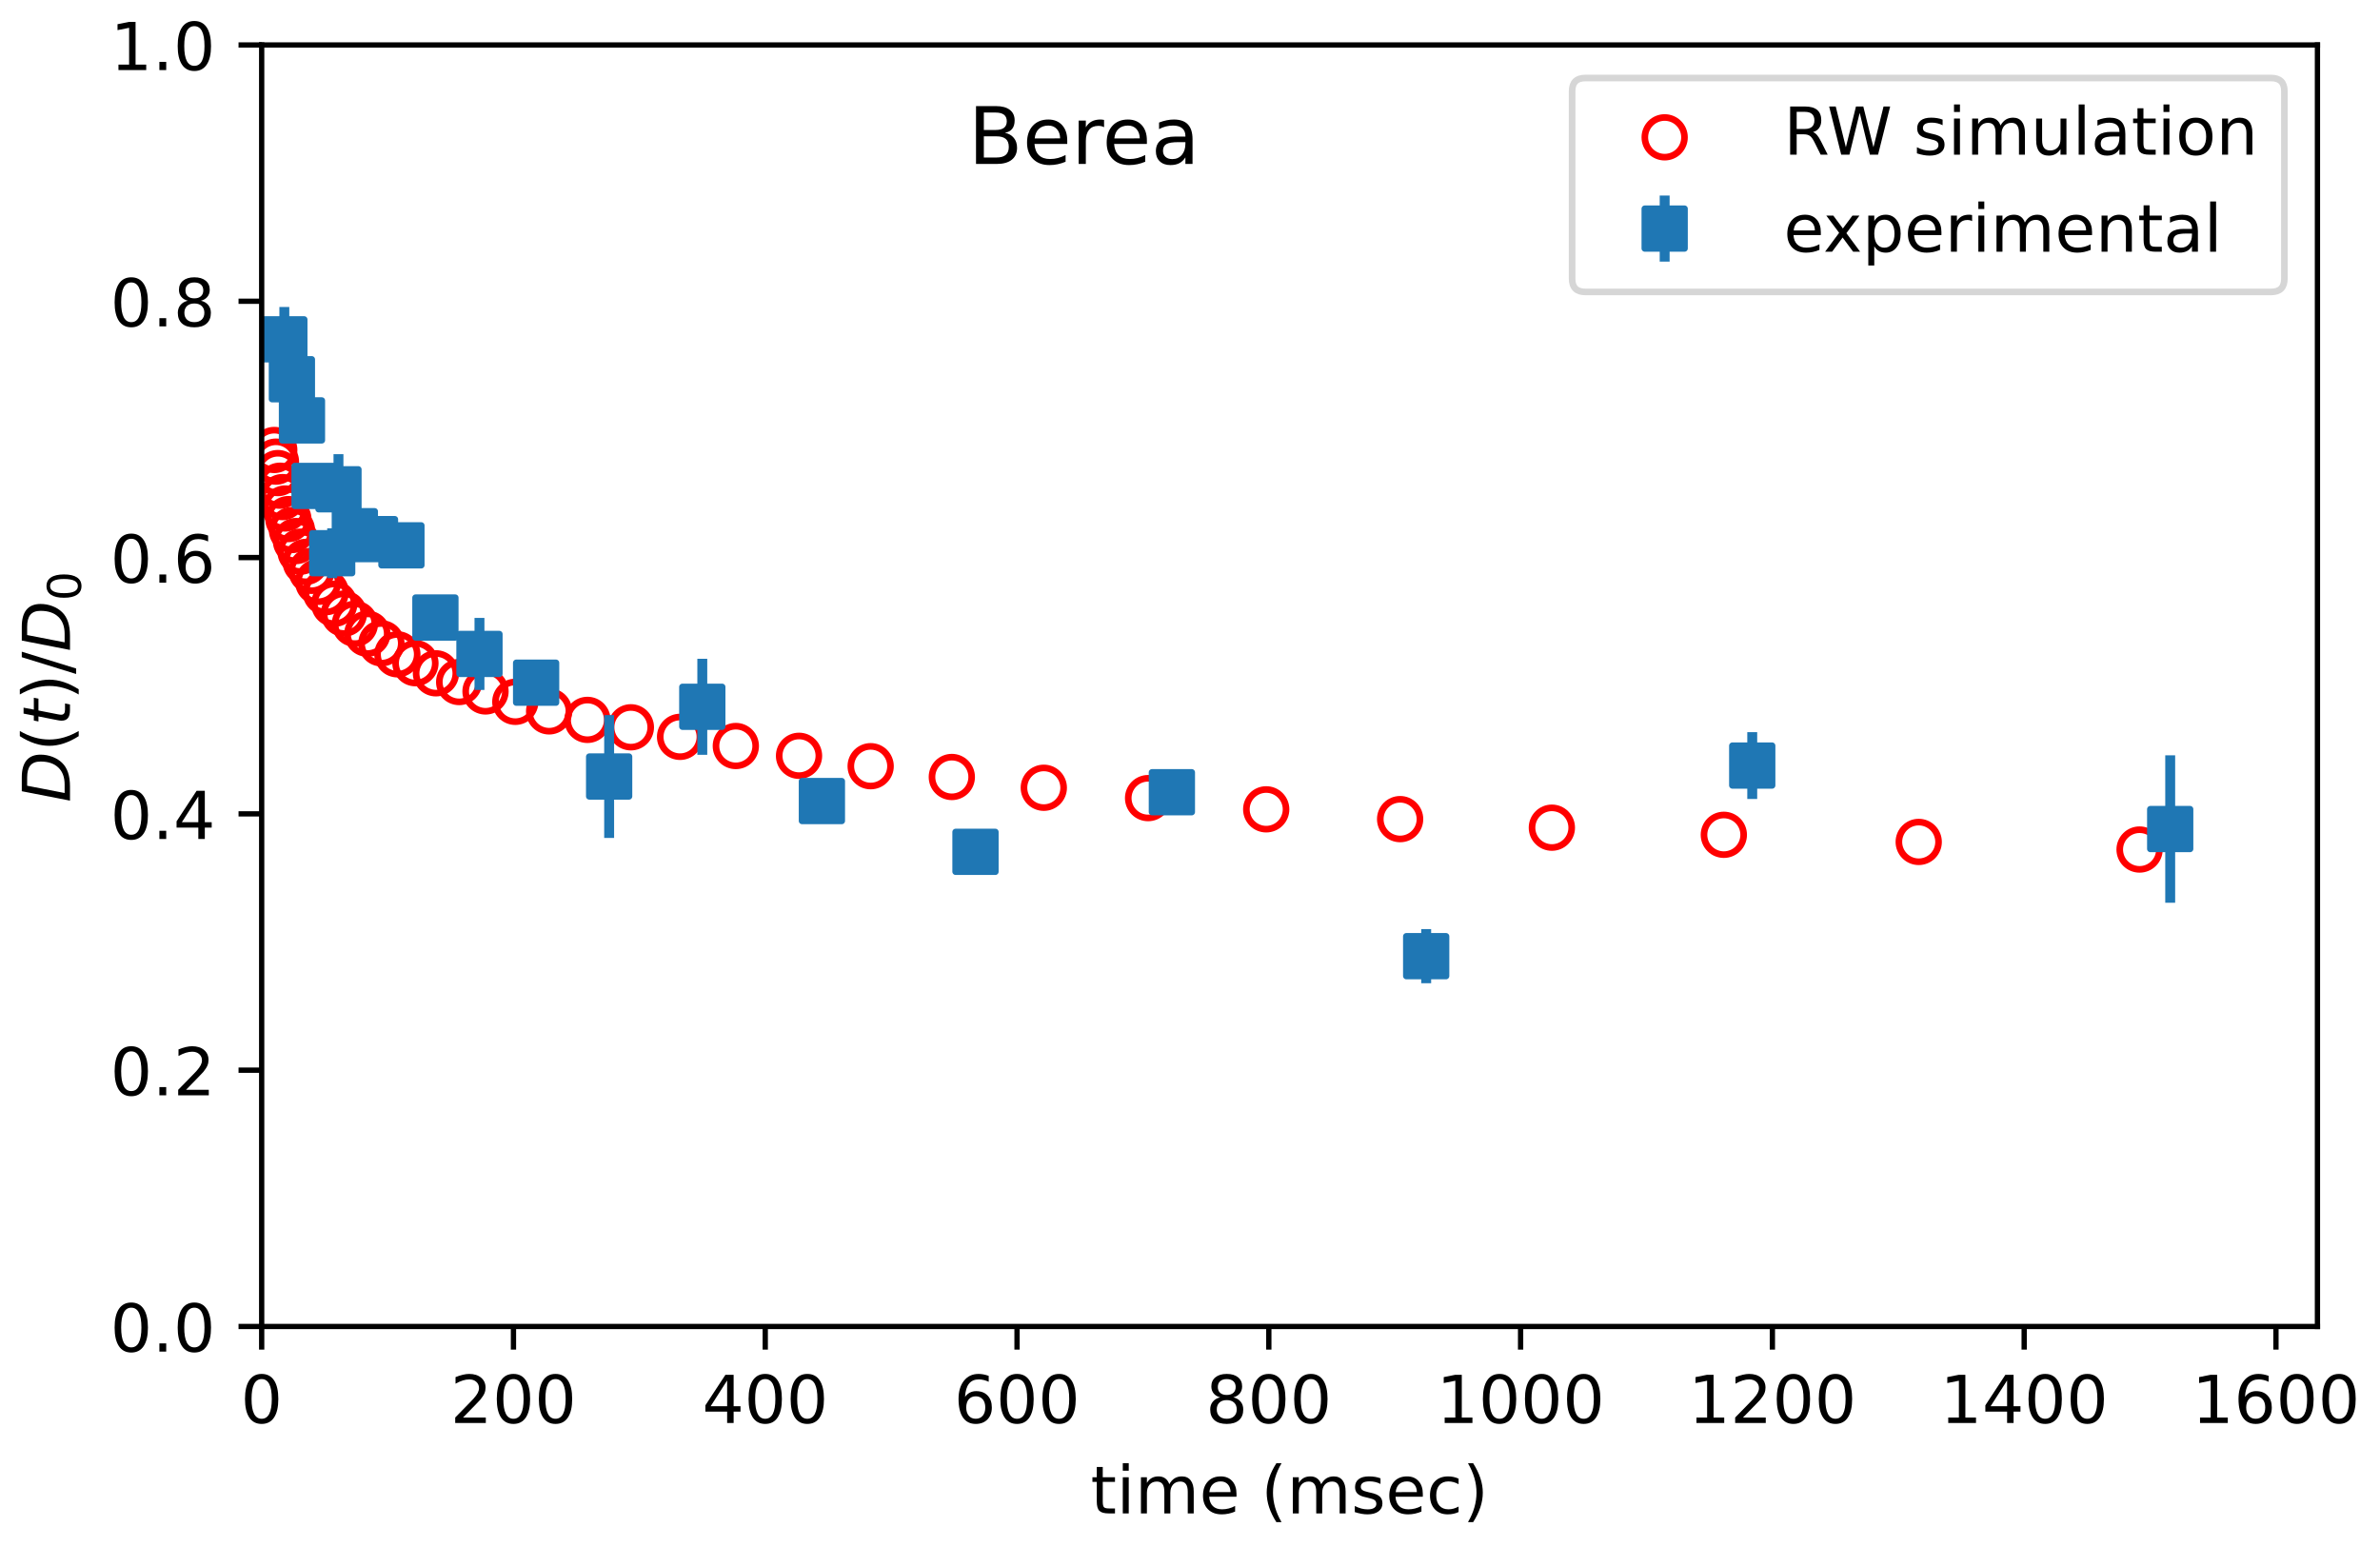 <?xml version="1.0" encoding="utf-8" standalone="no"?>
<!DOCTYPE svg PUBLIC "-//W3C//DTD SVG 1.1//EN"
  "http://www.w3.org/Graphics/SVG/1.1/DTD/svg11.dtd">
<!-- Created with matplotlib (https://matplotlib.org/) -->
<svg height="234pt" version="1.1" viewBox="0 0 360 234" width="360pt" xmlns="http://www.w3.org/2000/svg" xmlns:xlink="http://www.w3.org/1999/xlink">
 <defs>
  <style type="text/css">*{stroke-linecap:butt;stroke-linejoin:round;}</style>
 </defs>
 <g id="figure_1">
  <g id="patch_1">
   <path d="M 0 234 
L 360 234 
L 360 0 
L 0 0 
z
" style="fill:#ffffff;"/>
  </g>
  <g id="axes_1">
   <g id="patch_2">
    <path d="M 39.581 200.644 
L 350.538 200.644 
L 350.538 6.799 
L 39.581 6.799 
z
" style="fill:#ffffff;"/>
   </g>
   <g id="PathCollection_1">
    <defs>
     <path d="M 0 3 
C 0.796 3 1.559 2.684 2.121 2.121 
C 2.684 1.559 3 0.796 3 -0 
C 3 -0.796 2.684 -1.559 2.121 -2.121 
C 1.559 -2.684 0.796 -3 0 -3 
C -0.796 -3 -1.559 -2.684 -2.121 -2.121 
C -2.684 -1.559 -3 -0.796 -3 0 
C -3 0.796 -2.684 1.559 -2.121 2.121 
C -1.559 2.684 -0.796 3 0 3 
z
" id="C0_0_d6c2b84372"/>
    </defs>
    <g clip-path="url(#p5412da8041)">
     <use style="fill:none;stroke:#ff0000;" x="41.486" xlink:href="#C0_0_d6c2b84372" y="68.065"/>
    </g>
    <g clip-path="url(#p5412da8041)">
     <use style="fill:none;stroke:#ff0000;" x="41.74" xlink:href="#C0_0_d6c2b84372" y="69.827"/>
    </g>
    <g clip-path="url(#p5412da8041)">
     <use style="fill:none;stroke:#ff0000;" x="42.032" xlink:href="#C0_0_d6c2b84372" y="71.557"/>
    </g>
    <g clip-path="url(#p5412da8041)">
     <use style="fill:none;stroke:#ff0000;" x="42.355" xlink:href="#C0_0_d6c2b84372" y="73.469"/>
    </g>
    <g clip-path="url(#p5412da8041)">
     <use style="fill:none;stroke:#ff0000;" x="42.724" xlink:href="#C0_0_d6c2b84372" y="75.192"/>
    </g>
    <g clip-path="url(#p5412da8041)">
     <use style="fill:none;stroke:#ff0000;" x="43.142" xlink:href="#C0_0_d6c2b84372" y="76.916"/>
    </g>
    <g clip-path="url(#p5412da8041)">
     <use style="fill:none;stroke:#ff0000;" x="43.619" xlink:href="#C0_0_d6c2b84372" y="78.519"/>
    </g>
    <g clip-path="url(#p5412da8041)">
     <use style="fill:none;stroke:#ff0000;" x="44.158" xlink:href="#C0_0_d6c2b84372" y="80.174"/>
    </g>
    <g clip-path="url(#p5412da8041)">
     <use style="fill:none;stroke:#ff0000;" x="44.767" xlink:href="#C0_0_d6c2b84372" y="81.841"/>
    </g>
    <g clip-path="url(#p5412da8041)">
     <use style="fill:none;stroke:#ff0000;" x="45.459" xlink:href="#C0_0_d6c2b84372" y="83.445"/>
    </g>
    <g clip-path="url(#p5412da8041)">
     <use style="fill:none;stroke:#ff0000;" x="46.24" xlink:href="#C0_0_d6c2b84372" y="84.997"/>
    </g>
    <g clip-path="url(#p5412da8041)">
     <use style="fill:none;stroke:#ff0000;" x="47.129" xlink:href="#C0_0_d6c2b84372" y="86.345"/>
    </g>
    <g clip-path="url(#p5412da8041)">
     <use style="fill:none;stroke:#ff0000;" x="48.132" xlink:href="#C0_0_d6c2b84372" y="88.011"/>
    </g>
    <g clip-path="url(#p5412da8041)">
     <use style="fill:none;stroke:#ff0000;" x="49.274" xlink:href="#C0_0_d6c2b84372" y="89.575"/>
    </g>
    <g clip-path="url(#p5412da8041)">
     <use style="fill:none;stroke:#ff0000;" x="50.563" xlink:href="#C0_0_d6c2b84372" y="91.33"/>
    </g>
    <g clip-path="url(#p5412da8041)">
     <use style="fill:none;stroke:#ff0000;" x="52.023" xlink:href="#C0_0_d6c2b84372" y="92.815"/>
    </g>
    <g clip-path="url(#p5412da8041)">
     <use style="fill:none;stroke:#ff0000;" x="53.686" xlink:href="#C0_0_d6c2b84372" y="94.35"/>
    </g>
    <g clip-path="url(#p5412da8041)">
     <use style="fill:none;stroke:#ff0000;" x="55.565" xlink:href="#C0_0_d6c2b84372" y="95.855"/>
    </g>
    <g clip-path="url(#p5412da8041)">
     <use style="fill:none;stroke:#ff0000;" x="57.691" xlink:href="#C0_0_d6c2b84372" y="97.31"/>
    </g>
    <g clip-path="url(#p5412da8041)">
     <use style="fill:none;stroke:#ff0000;" x="60.109" xlink:href="#C0_0_d6c2b84372" y="98.971"/>
    </g>
    <g clip-path="url(#p5412da8041)">
     <use style="fill:none;stroke:#ff0000;" x="62.839" xlink:href="#C0_0_d6c2b84372" y="100.316"/>
    </g>
    <g clip-path="url(#p5412da8041)">
     <use style="fill:none;stroke:#ff0000;" x="65.943" xlink:href="#C0_0_d6c2b84372" y="101.845"/>
    </g>
    <g clip-path="url(#p5412da8041)">
     <use style="fill:none;stroke:#ff0000;" x="69.453" xlink:href="#C0_0_d6c2b84372" y="103.165"/>
    </g>
    <g clip-path="url(#p5412da8041)">
     <use style="fill:none;stroke:#ff0000;" x="73.439" xlink:href="#C0_0_d6c2b84372" y="104.588"/>
    </g>
    <g clip-path="url(#p5412da8041)">
     <use style="fill:none;stroke:#ff0000;" x="77.946" xlink:href="#C0_0_d6c2b84372" y="106.16"/>
    </g>
    <g clip-path="url(#p5412da8041)">
     <use style="fill:none;stroke:#ff0000;" x="83.062" xlink:href="#C0_0_d6c2b84372" y="107.603"/>
    </g>
    <g clip-path="url(#p5412da8041)">
     <use style="fill:none;stroke:#ff0000;" x="88.857" xlink:href="#C0_0_d6c2b84372" y="108.891"/>
    </g>
    <g clip-path="url(#p5412da8041)">
     <use style="fill:none;stroke:#ff0000;" x="95.427" xlink:href="#C0_0_d6c2b84372" y="110.012"/>
    </g>
    <g clip-path="url(#p5412da8041)">
     <use style="fill:none;stroke:#ff0000;" x="102.866" xlink:href="#C0_0_d6c2b84372" y="111.457"/>
    </g>
    <g clip-path="url(#p5412da8041)">
     <use style="fill:none;stroke:#ff0000;" x="111.302" xlink:href="#C0_0_d6c2b84372" y="112.843"/>
    </g>
    <g clip-path="url(#p5412da8041)">
     <use style="fill:none;stroke:#ff0000;" x="120.861" xlink:href="#C0_0_d6c2b84372" y="114.324"/>
    </g>
    <g clip-path="url(#p5412da8041)">
     <use style="fill:none;stroke:#ff0000;" x="131.697" xlink:href="#C0_0_d6c2b84372" y="115.896"/>
    </g>
    <g clip-path="url(#p5412da8041)">
     <use style="fill:none;stroke:#ff0000;" x="143.973" xlink:href="#C0_0_d6c2b84372" y="117.528"/>
    </g>
    <g clip-path="url(#p5412da8041)">
     <use style="fill:none;stroke:#ff0000;" x="157.886" xlink:href="#C0_0_d6c2b84372" y="119.158"/>
    </g>
    <g clip-path="url(#p5412da8041)">
     <use style="fill:none;stroke:#ff0000;" x="173.66" xlink:href="#C0_0_d6c2b84372" y="120.723"/>
    </g>
    <g clip-path="url(#p5412da8041)">
     <use style="fill:none;stroke:#ff0000;" x="191.528" xlink:href="#C0_0_d6c2b84372" y="122.42"/>
    </g>
    <g clip-path="url(#p5412da8041)">
     <use style="fill:none;stroke:#ff0000;" x="211.783" xlink:href="#C0_0_d6c2b84372" y="123.901"/>
    </g>
    <g clip-path="url(#p5412da8041)">
     <use style="fill:none;stroke:#ff0000;" x="234.736" xlink:href="#C0_0_d6c2b84372" y="125.196"/>
    </g>
    <g clip-path="url(#p5412da8041)">
     <use style="fill:none;stroke:#ff0000;" x="260.748" xlink:href="#C0_0_d6c2b84372" y="126.274"/>
    </g>
    <g clip-path="url(#p5412da8041)">
     <use style="fill:none;stroke:#ff0000;" x="290.226" xlink:href="#C0_0_d6c2b84372" y="127.351"/>
    </g>
    <g clip-path="url(#p5412da8041)">
     <use style="fill:none;stroke:#ff0000;" x="323.633" xlink:href="#C0_0_d6c2b84372" y="128.501"/>
    </g>
   </g>
   <g id="matplotlib.axis_1">
    <g id="xtick_1">
     <g id="line2d_1">
      <defs>
       <path d="M 0 0 
L 0 3.5 
" id="md09a7ba01d" style="stroke:#000000;stroke-width:0.8;"/>
      </defs>
      <g>
       <use style="stroke:#000000;stroke-width:0.8;" x="39.581" xlink:href="#md09a7ba01d" y="200.644"/>
      </g>
     </g>
     <g id="text_1">
      <!-- 0 -->
      <g transform="translate(36.4 215.242)scale(0.1 -0.1)">
       <defs>
        <path d="M 31.781 66.406 
Q 24.172 66.406 20.328 58.906 
Q 16.5 51.422 16.5 36.375 
Q 16.5 21.391 20.328 13.891 
Q 24.172 6.391 31.781 6.391 
Q 39.453 6.391 43.281 13.891 
Q 47.125 21.391 47.125 36.375 
Q 47.125 51.422 43.281 58.906 
Q 39.453 66.406 31.781 66.406 
z
M 31.781 74.219 
Q 44.047 74.219 50.516 64.516 
Q 56.984 54.828 56.984 36.375 
Q 56.984 17.969 50.516 8.266 
Q 44.047 -1.422 31.781 -1.422 
Q 19.531 -1.422 13.062 8.266 
Q 6.594 17.969 6.594 36.375 
Q 6.594 54.828 13.062 64.516 
Q 19.531 74.219 31.781 74.219 
z
" id="DejaVuSans-48"/>
       </defs>
       <use xlink:href="#DejaVuSans-48"/>
      </g>
     </g>
    </g>
    <g id="xtick_2">
     <g id="line2d_2">
      <g>
       <use style="stroke:#000000;stroke-width:0.8;" x="77.667" xlink:href="#md09a7ba01d" y="200.644"/>
      </g>
     </g>
     <g id="text_2">
      <!-- 200 -->
      <g transform="translate(68.123 215.242)scale(0.1 -0.1)">
       <defs>
        <path d="M 19.188 8.297 
L 53.609 8.297 
L 53.609 0 
L 7.328 0 
L 7.328 8.297 
Q 12.938 14.109 22.625 23.891 
Q 32.328 33.688 34.812 36.531 
Q 39.547 41.844 41.422 45.531 
Q 43.312 49.219 43.312 52.781 
Q 43.312 58.594 39.234 62.25 
Q 35.156 65.922 28.609 65.922 
Q 23.969 65.922 18.812 64.312 
Q 13.672 62.703 7.812 59.422 
L 7.812 69.391 
Q 13.766 71.781 18.938 73 
Q 24.125 74.219 28.422 74.219 
Q 39.75 74.219 46.484 68.547 
Q 53.219 62.891 53.219 53.422 
Q 53.219 48.922 51.531 44.891 
Q 49.859 40.875 45.406 35.406 
Q 44.188 33.984 37.641 27.219 
Q 31.109 20.453 19.188 8.297 
z
" id="DejaVuSans-50"/>
       </defs>
       <use xlink:href="#DejaVuSans-50"/>
       <use x="63.623" xlink:href="#DejaVuSans-48"/>
       <use x="127.246" xlink:href="#DejaVuSans-48"/>
      </g>
     </g>
    </g>
    <g id="xtick_3">
     <g id="line2d_3">
      <g>
       <use style="stroke:#000000;stroke-width:0.8;" x="115.752" xlink:href="#md09a7ba01d" y="200.644"/>
      </g>
     </g>
     <g id="text_3">
      <!-- 400 -->
      <g transform="translate(106.208 215.242)scale(0.1 -0.1)">
       <defs>
        <path d="M 37.797 64.312 
L 12.891 25.391 
L 37.797 25.391 
z
M 35.203 72.906 
L 47.609 72.906 
L 47.609 25.391 
L 58.016 25.391 
L 58.016 17.188 
L 47.609 17.188 
L 47.609 0 
L 37.797 0 
L 37.797 17.188 
L 4.891 17.188 
L 4.891 26.703 
z
" id="DejaVuSans-52"/>
       </defs>
       <use xlink:href="#DejaVuSans-52"/>
       <use x="63.623" xlink:href="#DejaVuSans-48"/>
       <use x="127.246" xlink:href="#DejaVuSans-48"/>
      </g>
     </g>
    </g>
    <g id="xtick_4">
     <g id="line2d_4">
      <g>
       <use style="stroke:#000000;stroke-width:0.8;" x="153.837" xlink:href="#md09a7ba01d" y="200.644"/>
      </g>
     </g>
     <g id="text_4">
      <!-- 600 -->
      <g transform="translate(144.293 215.242)scale(0.1 -0.1)">
       <defs>
        <path d="M 33.016 40.375 
Q 26.375 40.375 22.484 35.828 
Q 18.609 31.297 18.609 23.391 
Q 18.609 15.531 22.484 10.953 
Q 26.375 6.391 33.016 6.391 
Q 39.656 6.391 43.531 10.953 
Q 47.406 15.531 47.406 23.391 
Q 47.406 31.297 43.531 35.828 
Q 39.656 40.375 33.016 40.375 
z
M 52.594 71.297 
L 52.594 62.312 
Q 48.875 64.062 45.094 64.984 
Q 41.312 65.922 37.594 65.922 
Q 27.828 65.922 22.672 59.328 
Q 17.531 52.734 16.797 39.406 
Q 19.672 43.656 24.016 45.922 
Q 28.375 48.188 33.594 48.188 
Q 44.578 48.188 50.953 41.516 
Q 57.328 34.859 57.328 23.391 
Q 57.328 12.156 50.688 5.359 
Q 44.047 -1.422 33.016 -1.422 
Q 20.359 -1.422 13.672 8.266 
Q 6.984 17.969 6.984 36.375 
Q 6.984 53.656 15.188 63.938 
Q 23.391 74.219 37.203 74.219 
Q 40.922 74.219 44.703 73.484 
Q 48.484 72.75 52.594 71.297 
z
" id="DejaVuSans-54"/>
       </defs>
       <use xlink:href="#DejaVuSans-54"/>
       <use x="63.623" xlink:href="#DejaVuSans-48"/>
       <use x="127.246" xlink:href="#DejaVuSans-48"/>
      </g>
     </g>
    </g>
    <g id="xtick_5">
     <g id="line2d_5">
      <g>
       <use style="stroke:#000000;stroke-width:0.8;" x="191.922" xlink:href="#md09a7ba01d" y="200.644"/>
      </g>
     </g>
     <g id="text_5">
      <!-- 800 -->
      <g transform="translate(182.378 215.242)scale(0.1 -0.1)">
       <defs>
        <path d="M 31.781 34.625 
Q 24.75 34.625 20.719 30.859 
Q 16.703 27.094 16.703 20.516 
Q 16.703 13.922 20.719 10.156 
Q 24.75 6.391 31.781 6.391 
Q 38.812 6.391 42.859 10.172 
Q 46.922 13.969 46.922 20.516 
Q 46.922 27.094 42.891 30.859 
Q 38.875 34.625 31.781 34.625 
z
M 21.922 38.812 
Q 15.578 40.375 12.031 44.719 
Q 8.5 49.078 8.5 55.328 
Q 8.5 64.062 14.719 69.141 
Q 20.953 74.219 31.781 74.219 
Q 42.672 74.219 48.875 69.141 
Q 55.078 64.062 55.078 55.328 
Q 55.078 49.078 51.531 44.719 
Q 48 40.375 41.703 38.812 
Q 48.828 37.156 52.797 32.312 
Q 56.781 27.484 56.781 20.516 
Q 56.781 9.906 50.312 4.234 
Q 43.844 -1.422 31.781 -1.422 
Q 19.734 -1.422 13.25 4.234 
Q 6.781 9.906 6.781 20.516 
Q 6.781 27.484 10.781 32.312 
Q 14.797 37.156 21.922 38.812 
z
M 18.312 54.391 
Q 18.312 48.734 21.844 45.562 
Q 25.391 42.391 31.781 42.391 
Q 38.141 42.391 41.719 45.562 
Q 45.312 48.734 45.312 54.391 
Q 45.312 60.062 41.719 63.234 
Q 38.141 66.406 31.781 66.406 
Q 25.391 66.406 21.844 63.234 
Q 18.312 60.062 18.312 54.391 
z
" id="DejaVuSans-56"/>
       </defs>
       <use xlink:href="#DejaVuSans-56"/>
       <use x="63.623" xlink:href="#DejaVuSans-48"/>
       <use x="127.246" xlink:href="#DejaVuSans-48"/>
      </g>
     </g>
    </g>
    <g id="xtick_6">
     <g id="line2d_6">
      <g>
       <use style="stroke:#000000;stroke-width:0.8;" x="230.007" xlink:href="#md09a7ba01d" y="200.644"/>
      </g>
     </g>
     <g id="text_6">
      <!-- 1000 -->
      <g transform="translate(217.282 215.242)scale(0.1 -0.1)">
       <defs>
        <path d="M 12.406 8.297 
L 28.516 8.297 
L 28.516 63.922 
L 10.984 60.406 
L 10.984 69.391 
L 28.422 72.906 
L 38.281 72.906 
L 38.281 8.297 
L 54.391 8.297 
L 54.391 0 
L 12.406 0 
z
" id="DejaVuSans-49"/>
       </defs>
       <use xlink:href="#DejaVuSans-49"/>
       <use x="63.623" xlink:href="#DejaVuSans-48"/>
       <use x="127.246" xlink:href="#DejaVuSans-48"/>
       <use x="190.869" xlink:href="#DejaVuSans-48"/>
      </g>
     </g>
    </g>
    <g id="xtick_7">
     <g id="line2d_7">
      <g>
       <use style="stroke:#000000;stroke-width:0.8;" x="268.092" xlink:href="#md09a7ba01d" y="200.644"/>
      </g>
     </g>
     <g id="text_7">
      <!-- 1200 -->
      <g transform="translate(255.367 215.242)scale(0.1 -0.1)">
       <use xlink:href="#DejaVuSans-49"/>
       <use x="63.623" xlink:href="#DejaVuSans-50"/>
       <use x="127.246" xlink:href="#DejaVuSans-48"/>
       <use x="190.869" xlink:href="#DejaVuSans-48"/>
      </g>
     </g>
    </g>
    <g id="xtick_8">
     <g id="line2d_8">
      <g>
       <use style="stroke:#000000;stroke-width:0.8;" x="306.177" xlink:href="#md09a7ba01d" y="200.644"/>
      </g>
     </g>
     <g id="text_8">
      <!-- 1400 -->
      <g transform="translate(293.452 215.242)scale(0.1 -0.1)">
       <use xlink:href="#DejaVuSans-49"/>
       <use x="63.623" xlink:href="#DejaVuSans-52"/>
       <use x="127.246" xlink:href="#DejaVuSans-48"/>
       <use x="190.869" xlink:href="#DejaVuSans-48"/>
      </g>
     </g>
    </g>
    <g id="xtick_9">
     <g id="line2d_9">
      <g>
       <use style="stroke:#000000;stroke-width:0.8;" x="344.262" xlink:href="#md09a7ba01d" y="200.644"/>
      </g>
     </g>
     <g id="text_9">
      <!-- 1600 -->
      <g transform="translate(331.537 215.242)scale(0.1 -0.1)">
       <use xlink:href="#DejaVuSans-49"/>
       <use x="63.623" xlink:href="#DejaVuSans-54"/>
       <use x="127.246" xlink:href="#DejaVuSans-48"/>
       <use x="190.869" xlink:href="#DejaVuSans-48"/>
      </g>
     </g>
    </g>
    <g id="text_10">
     <!-- time (msec) -->
     <g transform="translate(164.972 228.92)scale(0.1 -0.1)">
      <defs>
       <path d="M 18.312 70.219 
L 18.312 54.688 
L 36.812 54.688 
L 36.812 47.703 
L 18.312 47.703 
L 18.312 18.016 
Q 18.312 11.328 20.141 9.422 
Q 21.969 7.516 27.594 7.516 
L 36.812 7.516 
L 36.812 0 
L 27.594 0 
Q 17.188 0 13.234 3.875 
Q 9.281 7.766 9.281 18.016 
L 9.281 47.703 
L 2.688 47.703 
L 2.688 54.688 
L 9.281 54.688 
L 9.281 70.219 
z
" id="DejaVuSans-116"/>
       <path d="M 9.422 54.688 
L 18.406 54.688 
L 18.406 0 
L 9.422 0 
z
M 9.422 75.984 
L 18.406 75.984 
L 18.406 64.594 
L 9.422 64.594 
z
" id="DejaVuSans-105"/>
       <path d="M 52 44.188 
Q 55.375 50.25 60.062 53.125 
Q 64.75 56 71.094 56 
Q 79.641 56 84.281 50.016 
Q 88.922 44.047 88.922 33.016 
L 88.922 0 
L 79.891 0 
L 79.891 32.719 
Q 79.891 40.578 77.094 44.375 
Q 74.312 48.188 68.609 48.188 
Q 61.625 48.188 57.562 43.547 
Q 53.516 38.922 53.516 30.906 
L 53.516 0 
L 44.484 0 
L 44.484 32.719 
Q 44.484 40.625 41.703 44.406 
Q 38.922 48.188 33.109 48.188 
Q 26.219 48.188 22.156 43.531 
Q 18.109 38.875 18.109 30.906 
L 18.109 0 
L 9.078 0 
L 9.078 54.688 
L 18.109 54.688 
L 18.109 46.188 
Q 21.188 51.219 25.484 53.609 
Q 29.781 56 35.688 56 
Q 41.656 56 45.828 52.969 
Q 50 49.953 52 44.188 
z
" id="DejaVuSans-109"/>
       <path d="M 56.203 29.594 
L 56.203 25.203 
L 14.891 25.203 
Q 15.484 15.922 20.484 11.062 
Q 25.484 6.203 34.422 6.203 
Q 39.594 6.203 44.453 7.469 
Q 49.312 8.734 54.109 11.281 
L 54.109 2.781 
Q 49.266 0.734 44.188 -0.344 
Q 39.109 -1.422 33.891 -1.422 
Q 20.797 -1.422 13.156 6.188 
Q 5.516 13.812 5.516 26.812 
Q 5.516 40.234 12.766 48.109 
Q 20.016 56 32.328 56 
Q 43.359 56 49.781 48.891 
Q 56.203 41.797 56.203 29.594 
z
M 47.219 32.234 
Q 47.125 39.594 43.094 43.984 
Q 39.062 48.391 32.422 48.391 
Q 24.906 48.391 20.391 44.141 
Q 15.875 39.891 15.188 32.172 
z
" id="DejaVuSans-101"/>
       <path id="DejaVuSans-32"/>
       <path d="M 31 75.875 
Q 24.469 64.656 21.281 53.656 
Q 18.109 42.672 18.109 31.391 
Q 18.109 20.125 21.312 9.062 
Q 24.516 -2 31 -13.188 
L 23.188 -13.188 
Q 15.875 -1.703 12.234 9.375 
Q 8.594 20.453 8.594 31.391 
Q 8.594 42.281 12.203 53.312 
Q 15.828 64.359 23.188 75.875 
z
" id="DejaVuSans-40"/>
       <path d="M 44.281 53.078 
L 44.281 44.578 
Q 40.484 46.531 36.375 47.5 
Q 32.281 48.484 27.875 48.484 
Q 21.188 48.484 17.844 46.438 
Q 14.5 44.391 14.5 40.281 
Q 14.5 37.156 16.891 35.375 
Q 19.281 33.594 26.516 31.984 
L 29.594 31.297 
Q 39.156 29.25 43.188 25.516 
Q 47.219 21.781 47.219 15.094 
Q 47.219 7.469 41.188 3.016 
Q 35.156 -1.422 24.609 -1.422 
Q 20.219 -1.422 15.453 -0.562 
Q 10.688 0.297 5.422 2 
L 5.422 11.281 
Q 10.406 8.688 15.234 7.391 
Q 20.062 6.109 24.812 6.109 
Q 31.156 6.109 34.562 8.281 
Q 37.984 10.453 37.984 14.406 
Q 37.984 18.062 35.516 20.016 
Q 33.062 21.969 24.703 23.781 
L 21.578 24.516 
Q 13.234 26.266 9.516 29.906 
Q 5.812 33.547 5.812 39.891 
Q 5.812 47.609 11.281 51.797 
Q 16.75 56 26.812 56 
Q 31.781 56 36.172 55.266 
Q 40.578 54.547 44.281 53.078 
z
" id="DejaVuSans-115"/>
       <path d="M 48.781 52.594 
L 48.781 44.188 
Q 44.969 46.297 41.141 47.344 
Q 37.312 48.391 33.406 48.391 
Q 24.656 48.391 19.812 42.844 
Q 14.984 37.312 14.984 27.297 
Q 14.984 17.281 19.812 11.734 
Q 24.656 6.203 33.406 6.203 
Q 37.312 6.203 41.141 7.25 
Q 44.969 8.297 48.781 10.406 
L 48.781 2.094 
Q 45.016 0.344 40.984 -0.531 
Q 36.969 -1.422 32.422 -1.422 
Q 20.062 -1.422 12.781 6.344 
Q 5.516 14.109 5.516 27.297 
Q 5.516 40.672 12.859 48.328 
Q 20.219 56 33.016 56 
Q 37.156 56 41.109 55.141 
Q 45.062 54.297 48.781 52.594 
z
" id="DejaVuSans-99"/>
       <path d="M 8.016 75.875 
L 15.828 75.875 
Q 23.141 64.359 26.781 53.312 
Q 30.422 42.281 30.422 31.391 
Q 30.422 20.453 26.781 9.375 
Q 23.141 -1.703 15.828 -13.188 
L 8.016 -13.188 
Q 14.5 -2 17.703 9.062 
Q 20.906 20.125 20.906 31.391 
Q 20.906 42.672 17.703 53.656 
Q 14.5 64.656 8.016 75.875 
z
" id="DejaVuSans-41"/>
      </defs>
      <use xlink:href="#DejaVuSans-116"/>
      <use x="39.209" xlink:href="#DejaVuSans-105"/>
      <use x="66.992" xlink:href="#DejaVuSans-109"/>
      <use x="164.404" xlink:href="#DejaVuSans-101"/>
      <use x="225.928" xlink:href="#DejaVuSans-32"/>
      <use x="257.715" xlink:href="#DejaVuSans-40"/>
      <use x="296.729" xlink:href="#DejaVuSans-109"/>
      <use x="394.141" xlink:href="#DejaVuSans-115"/>
      <use x="446.24" xlink:href="#DejaVuSans-101"/>
      <use x="507.764" xlink:href="#DejaVuSans-99"/>
      <use x="562.744" xlink:href="#DejaVuSans-41"/>
     </g>
    </g>
   </g>
   <g id="matplotlib.axis_2">
    <g id="ytick_1">
     <g id="line2d_10">
      <defs>
       <path d="M 0 0 
L -3.5 0 
" id="mdc76866e07" style="stroke:#000000;stroke-width:0.8;"/>
      </defs>
      <g>
       <use style="stroke:#000000;stroke-width:0.8;" x="39.581" xlink:href="#mdc76866e07" y="200.644"/>
      </g>
     </g>
     <g id="text_11">
      <!-- 0.0 -->
      <g transform="translate(16.678 204.443)scale(0.1 -0.1)">
       <defs>
        <path d="M 10.688 12.406 
L 21 12.406 
L 21 0 
L 10.688 0 
z
" id="DejaVuSans-46"/>
       </defs>
       <use xlink:href="#DejaVuSans-48"/>
       <use x="63.623" xlink:href="#DejaVuSans-46"/>
       <use x="95.41" xlink:href="#DejaVuSans-48"/>
      </g>
     </g>
    </g>
    <g id="ytick_2">
     <g id="line2d_11">
      <g>
       <use style="stroke:#000000;stroke-width:0.8;" x="39.581" xlink:href="#mdc76866e07" y="161.875"/>
      </g>
     </g>
     <g id="text_12">
      <!-- 0.2 -->
      <g transform="translate(16.678 165.674)scale(0.1 -0.1)">
       <use xlink:href="#DejaVuSans-48"/>
       <use x="63.623" xlink:href="#DejaVuSans-46"/>
       <use x="95.41" xlink:href="#DejaVuSans-50"/>
      </g>
     </g>
    </g>
    <g id="ytick_3">
     <g id="line2d_12">
      <g>
       <use style="stroke:#000000;stroke-width:0.8;" x="39.581" xlink:href="#mdc76866e07" y="123.106"/>
      </g>
     </g>
     <g id="text_13">
      <!-- 0.4 -->
      <g transform="translate(16.678 126.905)scale(0.1 -0.1)">
       <use xlink:href="#DejaVuSans-48"/>
       <use x="63.623" xlink:href="#DejaVuSans-46"/>
       <use x="95.41" xlink:href="#DejaVuSans-52"/>
      </g>
     </g>
    </g>
    <g id="ytick_4">
     <g id="line2d_13">
      <g>
       <use style="stroke:#000000;stroke-width:0.8;" x="39.581" xlink:href="#mdc76866e07" y="84.337"/>
      </g>
     </g>
     <g id="text_14">
      <!-- 0.6 -->
      <g transform="translate(16.678 88.136)scale(0.1 -0.1)">
       <use xlink:href="#DejaVuSans-48"/>
       <use x="63.623" xlink:href="#DejaVuSans-46"/>
       <use x="95.41" xlink:href="#DejaVuSans-54"/>
      </g>
     </g>
    </g>
    <g id="ytick_5">
     <g id="line2d_14">
      <g>
       <use style="stroke:#000000;stroke-width:0.8;" x="39.581" xlink:href="#mdc76866e07" y="45.568"/>
      </g>
     </g>
     <g id="text_15">
      <!-- 0.8 -->
      <g transform="translate(16.678 49.367)scale(0.1 -0.1)">
       <use xlink:href="#DejaVuSans-48"/>
       <use x="63.623" xlink:href="#DejaVuSans-46"/>
       <use x="95.41" xlink:href="#DejaVuSans-56"/>
      </g>
     </g>
    </g>
    <g id="ytick_6">
     <g id="line2d_15">
      <g>
       <use style="stroke:#000000;stroke-width:0.8;" x="39.581" xlink:href="#mdc76866e07" y="6.799"/>
      </g>
     </g>
     <g id="text_16">
      <!-- 1.0 -->
      <g transform="translate(16.678 10.599)scale(0.1 -0.1)">
       <use xlink:href="#DejaVuSans-49"/>
       <use x="63.623" xlink:href="#DejaVuSans-46"/>
       <use x="95.41" xlink:href="#DejaVuSans-48"/>
      </g>
     </g>
    </g>
    <g id="text_17">
     <!-- $D(t)/D_0$ -->
     <g transform="translate(10.599 121.371)rotate(-90)scale(0.1 -0.1)">
      <defs>
       <path d="M 16.891 72.906 
L 38.094 72.906 
Q 54.984 72.906 63.594 65.75 
Q 72.219 58.594 72.219 44.484 
Q 72.219 35.156 68.938 26.531 
Q 65.672 17.922 59.906 12.016 
Q 54.109 5.953 45.172 2.969 
Q 36.234 0 24.031 0 
L 2.688 0 
z
M 25.203 64.797 
L 14.203 8.109 
L 27.094 8.109 
Q 43.656 8.109 52.734 17.625 
Q 61.812 27.156 61.812 44.484 
Q 61.812 54.984 55.953 59.891 
Q 50.094 64.797 37.594 64.797 
z
" id="DejaVuSans-Oblique-68"/>
       <path d="M 42.281 54.688 
L 40.922 47.703 
L 23 47.703 
L 17.188 18.016 
Q 16.891 16.359 16.75 15.234 
Q 16.609 14.109 16.609 13.484 
Q 16.609 10.359 18.484 8.938 
Q 20.359 7.516 24.516 7.516 
L 33.594 7.516 
L 32.078 0 
L 23.484 0 
Q 15.484 0 11.547 3.125 
Q 7.625 6.25 7.625 12.594 
Q 7.625 13.719 7.766 15.062 
Q 7.906 16.406 8.203 18.016 
L 14.016 47.703 
L 6.391 47.703 
L 7.812 54.688 
L 15.281 54.688 
L 18.312 70.219 
L 27.297 70.219 
L 24.312 54.688 
z
" id="DejaVuSans-Oblique-116"/>
       <path d="M 25.391 72.906 
L 33.688 72.906 
L 8.297 -9.281 
L 0 -9.281 
z
" id="DejaVuSans-47"/>
      </defs>
      <use transform="translate(0 0.125)" xlink:href="#DejaVuSans-Oblique-68"/>
      <use transform="translate(77.002 0.125)" xlink:href="#DejaVuSans-40"/>
      <use transform="translate(116.016 0.125)" xlink:href="#DejaVuSans-Oblique-116"/>
      <use transform="translate(155.225 0.125)" xlink:href="#DejaVuSans-41"/>
      <use transform="translate(194.238 0.125)" xlink:href="#DejaVuSans-47"/>
      <use transform="translate(227.93 0.125)" xlink:href="#DejaVuSans-Oblique-68"/>
      <use transform="translate(304.932 -16.281)scale(0.7)" xlink:href="#DejaVuSans-48"/>
     </g>
    </g>
   </g>
   <g id="LineCollection_1">
    <path clip-path="url(#p5412da8041)" d="M 43.009 56.221 
L 43.009 46.439 
" style="fill:none;stroke:#1f77b4;stroke-width:1.5;"/>
    <path clip-path="url(#p5412da8041)" d="M 44.152 62.606 
L 44.152 52.118 
" style="fill:none;stroke:#1f77b4;stroke-width:1.5;"/>
    <path clip-path="url(#p5412da8041)" d="M 45.675 65.007 
L 45.675 62.175 
" style="fill:none;stroke:#1f77b4;stroke-width:1.5;"/>
    <path clip-path="url(#p5412da8041)" d="M 47.579 76.603 
L 47.579 70.394 
" style="fill:none;stroke:#1f77b4;stroke-width:1.5;"/>
    <path clip-path="url(#p5412da8041)" d="M 50.245 87.446 
L 50.245 79.908 
" style="fill:none;stroke:#1f77b4;stroke-width:1.5;"/>
    <path clip-path="url(#p5412da8041)" d="M 51.197 79.321 
L 51.197 68.698 
" style="fill:none;stroke:#1f77b4;stroke-width:1.5;"/>
    <path clip-path="url(#p5412da8041)" d="M 53.673 83.182 
L 53.673 77.522 
" style="fill:none;stroke:#1f77b4;stroke-width:1.5;"/>
    <path clip-path="url(#p5412da8041)" d="M 56.72 83.101 
L 56.72 79.998 
" style="fill:none;stroke:#1f77b4;stroke-width:1.5;"/>
    <path clip-path="url(#p5412da8041)" d="M 60.719 84.957 
L 60.719 80.021 
" style="fill:none;stroke:#1f77b4;stroke-width:1.5;"/>
    <path clip-path="url(#p5412da8041)" d="M 65.86 95.612 
L 65.86 91.204 
" style="fill:none;stroke:#1f77b4;stroke-width:1.5;"/>
    <path clip-path="url(#p5412da8041)" d="M 72.525 104.364 
L 72.525 93.468 
" style="fill:none;stroke:#1f77b4;stroke-width:1.5;"/>
    <path clip-path="url(#p5412da8041)" d="M 81.094 106.247 
L 81.094 100.281 
" style="fill:none;stroke:#1f77b4;stroke-width:1.5;"/>
    <path clip-path="url(#p5412da8041)" d="M 92.139 126.75 
L 92.139 108.162 
" style="fill:none;stroke:#1f77b4;stroke-width:1.5;"/>
    <path clip-path="url(#p5412da8041)" d="M 106.23 114.169 
L 106.23 99.647 
" style="fill:none;stroke:#1f77b4;stroke-width:1.5;"/>
    <path clip-path="url(#p5412da8041)" d="M 124.321 123.226 
L 124.321 119.11 
" style="fill:none;stroke:#1f77b4;stroke-width:1.5;"/>
    <path clip-path="url(#p5412da8041)" d="M 147.553 131.238 
L 147.553 126.461 
" style="fill:none;stroke:#1f77b4;stroke-width:1.5;"/>
    <path clip-path="url(#p5412da8041)" d="M 177.259 120.933 
L 177.259 118.729 
" style="fill:none;stroke:#1f77b4;stroke-width:1.5;"/>
    <path clip-path="url(#p5412da8041)" d="M 215.725 148.724 
L 215.725 140.539 
" style="fill:none;stroke:#1f77b4;stroke-width:1.5;"/>
    <path clip-path="url(#p5412da8041)" d="M 265.045 120.856 
L 265.045 110.742 
" style="fill:none;stroke:#1f77b4;stroke-width:1.5;"/>
    <path clip-path="url(#p5412da8041)" d="M 328.266 136.551 
L 328.266 114.254 
" style="fill:none;stroke:#1f77b4;stroke-width:1.5;"/>
   </g>
   <g id="line2d_16">
    <defs>
     <path d="M -3 3 
L 3 3 
L 3 -3 
L -3 -3 
z
" id="mfbb5a4b6c6" style="stroke:#1f77b4;stroke-linejoin:miter;"/>
    </defs>
    <g clip-path="url(#p5412da8041)">
     <use style="fill:#1f77b4;stroke:#1f77b4;stroke-linejoin:miter;" x="43.009" xlink:href="#mfbb5a4b6c6" y="51.33"/>
     <use style="fill:#1f77b4;stroke:#1f77b4;stroke-linejoin:miter;" x="44.152" xlink:href="#mfbb5a4b6c6" y="57.362"/>
     <use style="fill:#1f77b4;stroke:#1f77b4;stroke-linejoin:miter;" x="45.675" xlink:href="#mfbb5a4b6c6" y="63.591"/>
     <use style="fill:#1f77b4;stroke:#1f77b4;stroke-linejoin:miter;" x="47.579" xlink:href="#mfbb5a4b6c6" y="73.499"/>
     <use style="fill:#1f77b4;stroke:#1f77b4;stroke-linejoin:miter;" x="50.245" xlink:href="#mfbb5a4b6c6" y="83.677"/>
     <use style="fill:#1f77b4;stroke:#1f77b4;stroke-linejoin:miter;" x="51.197" xlink:href="#mfbb5a4b6c6" y="74.009"/>
     <use style="fill:#1f77b4;stroke:#1f77b4;stroke-linejoin:miter;" x="53.673" xlink:href="#mfbb5a4b6c6" y="80.352"/>
     <use style="fill:#1f77b4;stroke:#1f77b4;stroke-linejoin:miter;" x="56.72" xlink:href="#mfbb5a4b6c6" y="81.549"/>
     <use style="fill:#1f77b4;stroke:#1f77b4;stroke-linejoin:miter;" x="60.719" xlink:href="#mfbb5a4b6c6" y="82.489"/>
     <use style="fill:#1f77b4;stroke:#1f77b4;stroke-linejoin:miter;" x="65.86" xlink:href="#mfbb5a4b6c6" y="93.408"/>
     <use style="fill:#1f77b4;stroke:#1f77b4;stroke-linejoin:miter;" x="72.525" xlink:href="#mfbb5a4b6c6" y="98.916"/>
     <use style="fill:#1f77b4;stroke:#1f77b4;stroke-linejoin:miter;" x="81.094" xlink:href="#mfbb5a4b6c6" y="103.264"/>
     <use style="fill:#1f77b4;stroke:#1f77b4;stroke-linejoin:miter;" x="92.139" xlink:href="#mfbb5a4b6c6" y="117.456"/>
     <use style="fill:#1f77b4;stroke:#1f77b4;stroke-linejoin:miter;" x="106.23" xlink:href="#mfbb5a4b6c6" y="106.908"/>
     <use style="fill:#1f77b4;stroke:#1f77b4;stroke-linejoin:miter;" x="124.321" xlink:href="#mfbb5a4b6c6" y="121.168"/>
     <use style="fill:#1f77b4;stroke:#1f77b4;stroke-linejoin:miter;" x="147.553" xlink:href="#mfbb5a4b6c6" y="128.85"/>
     <use style="fill:#1f77b4;stroke:#1f77b4;stroke-linejoin:miter;" x="177.259" xlink:href="#mfbb5a4b6c6" y="119.831"/>
     <use style="fill:#1f77b4;stroke:#1f77b4;stroke-linejoin:miter;" x="215.725" xlink:href="#mfbb5a4b6c6" y="144.632"/>
     <use style="fill:#1f77b4;stroke:#1f77b4;stroke-linejoin:miter;" x="265.045" xlink:href="#mfbb5a4b6c6" y="115.799"/>
     <use style="fill:#1f77b4;stroke:#1f77b4;stroke-linejoin:miter;" x="328.266" xlink:href="#mfbb5a4b6c6" y="125.403"/>
    </g>
   </g>
   <g id="patch_3">
    <path d="M 39.581 200.644 
L 39.581 6.799 
" style="fill:none;stroke:#000000;stroke-linecap:square;stroke-linejoin:miter;stroke-width:0.8;"/>
   </g>
   <g id="patch_4">
    <path d="M 350.538 200.644 
L 350.538 6.799 
" style="fill:none;stroke:#000000;stroke-linecap:square;stroke-linejoin:miter;stroke-width:0.8;"/>
   </g>
   <g id="patch_5">
    <path d="M 39.581 200.644 
L 350.538 200.644 
" style="fill:none;stroke:#000000;stroke-linecap:square;stroke-linejoin:miter;stroke-width:0.8;"/>
   </g>
   <g id="patch_6">
    <path d="M 39.581 6.799 
L 350.538 6.799 
" style="fill:none;stroke:#000000;stroke-linecap:square;stroke-linejoin:miter;stroke-width:0.8;"/>
   </g>
   <g id="text_18">
    <!-- Berea -->
    <g transform="translate(146.456 24.799)scale(0.12 -0.12)">
     <defs>
      <path d="M 19.672 34.812 
L 19.672 8.109 
L 35.5 8.109 
Q 43.453 8.109 47.281 11.406 
Q 51.125 14.703 51.125 21.484 
Q 51.125 28.328 47.281 31.562 
Q 43.453 34.812 35.5 34.812 
z
M 19.672 64.797 
L 19.672 42.828 
L 34.281 42.828 
Q 41.5 42.828 45.031 45.531 
Q 48.578 48.25 48.578 53.812 
Q 48.578 59.328 45.031 62.062 
Q 41.5 64.797 34.281 64.797 
z
M 9.812 72.906 
L 35.016 72.906 
Q 46.297 72.906 52.391 68.219 
Q 58.5 63.531 58.5 54.891 
Q 58.5 48.188 55.375 44.234 
Q 52.25 40.281 46.188 39.312 
Q 53.469 37.75 57.5 32.781 
Q 61.531 27.828 61.531 20.406 
Q 61.531 10.641 54.891 5.312 
Q 48.25 0 35.984 0 
L 9.812 0 
z
" id="DejaVuSans-66"/>
      <path d="M 41.109 46.297 
Q 39.594 47.172 37.812 47.578 
Q 36.031 48 33.891 48 
Q 26.266 48 22.188 43.047 
Q 18.109 38.094 18.109 28.812 
L 18.109 0 
L 9.078 0 
L 9.078 54.688 
L 18.109 54.688 
L 18.109 46.188 
Q 20.953 51.172 25.484 53.578 
Q 30.031 56 36.531 56 
Q 37.453 56 38.578 55.875 
Q 39.703 55.766 41.062 55.516 
z
" id="DejaVuSans-114"/>
      <path d="M 34.281 27.484 
Q 23.391 27.484 19.188 25 
Q 14.984 22.516 14.984 16.5 
Q 14.984 11.719 18.141 8.906 
Q 21.297 6.109 26.703 6.109 
Q 34.188 6.109 38.703 11.406 
Q 43.219 16.703 43.219 25.484 
L 43.219 27.484 
z
M 52.203 31.203 
L 52.203 0 
L 43.219 0 
L 43.219 8.297 
Q 40.141 3.328 35.547 0.953 
Q 30.953 -1.422 24.312 -1.422 
Q 15.922 -1.422 10.953 3.297 
Q 6 8.016 6 15.922 
Q 6 25.141 12.172 29.828 
Q 18.359 34.516 30.609 34.516 
L 43.219 34.516 
L 43.219 35.406 
Q 43.219 41.609 39.141 45 
Q 35.062 48.391 27.688 48.391 
Q 23 48.391 18.547 47.266 
Q 14.109 46.141 10.016 43.891 
L 10.016 52.203 
Q 14.938 54.109 19.578 55.047 
Q 24.219 56 28.609 56 
Q 40.484 56 46.344 49.844 
Q 52.203 43.703 52.203 31.203 
z
" id="DejaVuSans-97"/>
     </defs>
     <use xlink:href="#DejaVuSans-66"/>
     <use x="68.604" xlink:href="#DejaVuSans-101"/>
     <use x="130.127" xlink:href="#DejaVuSans-114"/>
     <use x="168.99" xlink:href="#DejaVuSans-101"/>
     <use x="230.514" xlink:href="#DejaVuSans-97"/>
    </g>
   </g>
   <g id="legend_1">
    <g id="patch_7">
     <path d="M 239.798 44.156 
L 343.538 44.156 
Q 345.538 44.156 345.538 42.156 
L 345.538 13.799 
Q 345.538 11.799 343.538 11.799 
L 239.798 11.799 
Q 237.798 11.799 237.798 13.799 
L 237.798 42.156 
Q 237.798 44.156 239.798 44.156 
z
" style="fill:#ffffff;opacity:0.8;stroke:#cccccc;stroke-linejoin:miter;"/>
    </g>
    <g id="PathCollection_2">
     <path d="M 251.798 23.773 
C 252.593 23.773 253.357 23.457 253.919 22.894 
C 254.482 22.332 254.798 21.569 254.798 20.773 
C 254.798 19.977 254.482 19.214 253.919 18.652 
C 253.357 18.089 252.593 17.773 251.798 17.773 
C 251.002 17.773 250.239 18.089 249.676 18.652 
C 249.114 19.214 248.798 19.977 248.798 20.773 
C 248.798 21.569 249.114 22.332 249.676 22.894 
C 250.239 23.457 251.002 23.773 251.798 23.773 
z
" style="fill:none;stroke:#ff0000;"/>
    </g>
    <g id="text_19">
     <!-- RW simulation -->
     <g transform="translate(269.798 23.398)scale(0.1 -0.1)">
      <defs>
       <path d="M 44.391 34.188 
Q 47.562 33.109 50.562 29.594 
Q 53.562 26.078 56.594 19.922 
L 66.609 0 
L 56 0 
L 46.688 18.703 
Q 43.062 26.031 39.672 28.422 
Q 36.281 30.812 30.422 30.812 
L 19.672 30.812 
L 19.672 0 
L 9.812 0 
L 9.812 72.906 
L 32.078 72.906 
Q 44.578 72.906 50.734 67.672 
Q 56.891 62.453 56.891 51.906 
Q 56.891 45.016 53.688 40.469 
Q 50.484 35.938 44.391 34.188 
z
M 19.672 64.797 
L 19.672 38.922 
L 32.078 38.922 
Q 39.203 38.922 42.844 42.219 
Q 46.484 45.516 46.484 51.906 
Q 46.484 58.297 42.844 61.547 
Q 39.203 64.797 32.078 64.797 
z
" id="DejaVuSans-82"/>
       <path d="M 3.328 72.906 
L 13.281 72.906 
L 28.609 11.281 
L 43.891 72.906 
L 54.984 72.906 
L 70.312 11.281 
L 85.594 72.906 
L 95.609 72.906 
L 77.297 0 
L 64.891 0 
L 49.516 63.281 
L 33.984 0 
L 21.578 0 
z
" id="DejaVuSans-87"/>
       <path d="M 8.5 21.578 
L 8.5 54.688 
L 17.484 54.688 
L 17.484 21.922 
Q 17.484 14.156 20.5 10.266 
Q 23.531 6.391 29.594 6.391 
Q 36.859 6.391 41.078 11.031 
Q 45.312 15.672 45.312 23.688 
L 45.312 54.688 
L 54.297 54.688 
L 54.297 0 
L 45.312 0 
L 45.312 8.406 
Q 42.047 3.422 37.719 1 
Q 33.406 -1.422 27.688 -1.422 
Q 18.266 -1.422 13.375 4.438 
Q 8.5 10.297 8.5 21.578 
z
M 31.109 56 
z
" id="DejaVuSans-117"/>
       <path d="M 9.422 75.984 
L 18.406 75.984 
L 18.406 0 
L 9.422 0 
z
" id="DejaVuSans-108"/>
       <path d="M 30.609 48.391 
Q 23.391 48.391 19.188 42.75 
Q 14.984 37.109 14.984 27.297 
Q 14.984 17.484 19.156 11.844 
Q 23.344 6.203 30.609 6.203 
Q 37.797 6.203 41.984 11.859 
Q 46.188 17.531 46.188 27.297 
Q 46.188 37.016 41.984 42.703 
Q 37.797 48.391 30.609 48.391 
z
M 30.609 56 
Q 42.328 56 49.016 48.375 
Q 55.719 40.766 55.719 27.297 
Q 55.719 13.875 49.016 6.219 
Q 42.328 -1.422 30.609 -1.422 
Q 18.844 -1.422 12.172 6.219 
Q 5.516 13.875 5.516 27.297 
Q 5.516 40.766 12.172 48.375 
Q 18.844 56 30.609 56 
z
" id="DejaVuSans-111"/>
       <path d="M 54.891 33.016 
L 54.891 0 
L 45.906 0 
L 45.906 32.719 
Q 45.906 40.484 42.875 44.328 
Q 39.844 48.188 33.797 48.188 
Q 26.516 48.188 22.312 43.547 
Q 18.109 38.922 18.109 30.906 
L 18.109 0 
L 9.078 0 
L 9.078 54.688 
L 18.109 54.688 
L 18.109 46.188 
Q 21.344 51.125 25.703 53.562 
Q 30.078 56 35.797 56 
Q 45.219 56 50.047 50.172 
Q 54.891 44.344 54.891 33.016 
z
" id="DejaVuSans-110"/>
      </defs>
      <use xlink:href="#DejaVuSans-82"/>
      <use x="65.482" xlink:href="#DejaVuSans-87"/>
      <use x="164.359" xlink:href="#DejaVuSans-32"/>
      <use x="196.146" xlink:href="#DejaVuSans-115"/>
      <use x="248.246" xlink:href="#DejaVuSans-105"/>
      <use x="276.029" xlink:href="#DejaVuSans-109"/>
      <use x="373.441" xlink:href="#DejaVuSans-117"/>
      <use x="436.82" xlink:href="#DejaVuSans-108"/>
      <use x="464.604" xlink:href="#DejaVuSans-97"/>
      <use x="525.883" xlink:href="#DejaVuSans-116"/>
      <use x="565.092" xlink:href="#DejaVuSans-105"/>
      <use x="592.875" xlink:href="#DejaVuSans-111"/>
      <use x="654.057" xlink:href="#DejaVuSans-110"/>
     </g>
    </g>
    <g id="LineCollection_2">
     <path d="M 251.798 39.576 
L 251.798 29.576 
" style="fill:none;stroke:#1f77b4;stroke-width:1.5;"/>
    </g>
    <g id="line2d_17"/>
    <g id="line2d_18">
     <g>
      <use style="fill:#1f77b4;stroke:#1f77b4;stroke-linejoin:miter;" x="251.798" xlink:href="#mfbb5a4b6c6" y="34.576"/>
     </g>
    </g>
    <g id="text_20">
     <!-- experimental -->
     <g transform="translate(269.798 38.076)scale(0.1 -0.1)">
      <defs>
       <path d="M 54.891 54.688 
L 35.109 28.078 
L 55.906 0 
L 45.312 0 
L 29.391 21.484 
L 13.484 0 
L 2.875 0 
L 24.125 28.609 
L 4.688 54.688 
L 15.281 54.688 
L 29.781 35.203 
L 44.281 54.688 
z
" id="DejaVuSans-120"/>
       <path d="M 18.109 8.203 
L 18.109 -20.797 
L 9.078 -20.797 
L 9.078 54.688 
L 18.109 54.688 
L 18.109 46.391 
Q 20.953 51.266 25.266 53.625 
Q 29.594 56 35.594 56 
Q 45.562 56 51.781 48.094 
Q 58.016 40.188 58.016 27.297 
Q 58.016 14.406 51.781 6.484 
Q 45.562 -1.422 35.594 -1.422 
Q 29.594 -1.422 25.266 0.953 
Q 20.953 3.328 18.109 8.203 
z
M 48.688 27.297 
Q 48.688 37.203 44.609 42.844 
Q 40.531 48.484 33.406 48.484 
Q 26.266 48.484 22.188 42.844 
Q 18.109 37.203 18.109 27.297 
Q 18.109 17.391 22.188 11.75 
Q 26.266 6.109 33.406 6.109 
Q 40.531 6.109 44.609 11.75 
Q 48.688 17.391 48.688 27.297 
z
" id="DejaVuSans-112"/>
      </defs>
      <use xlink:href="#DejaVuSans-101"/>
      <use x="59.773" xlink:href="#DejaVuSans-120"/>
      <use x="118.953" xlink:href="#DejaVuSans-112"/>
      <use x="182.43" xlink:href="#DejaVuSans-101"/>
      <use x="243.953" xlink:href="#DejaVuSans-114"/>
      <use x="285.066" xlink:href="#DejaVuSans-105"/>
      <use x="312.85" xlink:href="#DejaVuSans-109"/>
      <use x="410.262" xlink:href="#DejaVuSans-101"/>
      <use x="471.785" xlink:href="#DejaVuSans-110"/>
      <use x="535.164" xlink:href="#DejaVuSans-116"/>
      <use x="574.373" xlink:href="#DejaVuSans-97"/>
      <use x="635.652" xlink:href="#DejaVuSans-108"/>
     </g>
    </g>
   </g>
  </g>
 </g>
 <defs>
  <clipPath id="p5412da8041">
   <rect height="193.844" width="310.957" x="39.581" y="6.799"/>
  </clipPath>
 </defs>
</svg>
